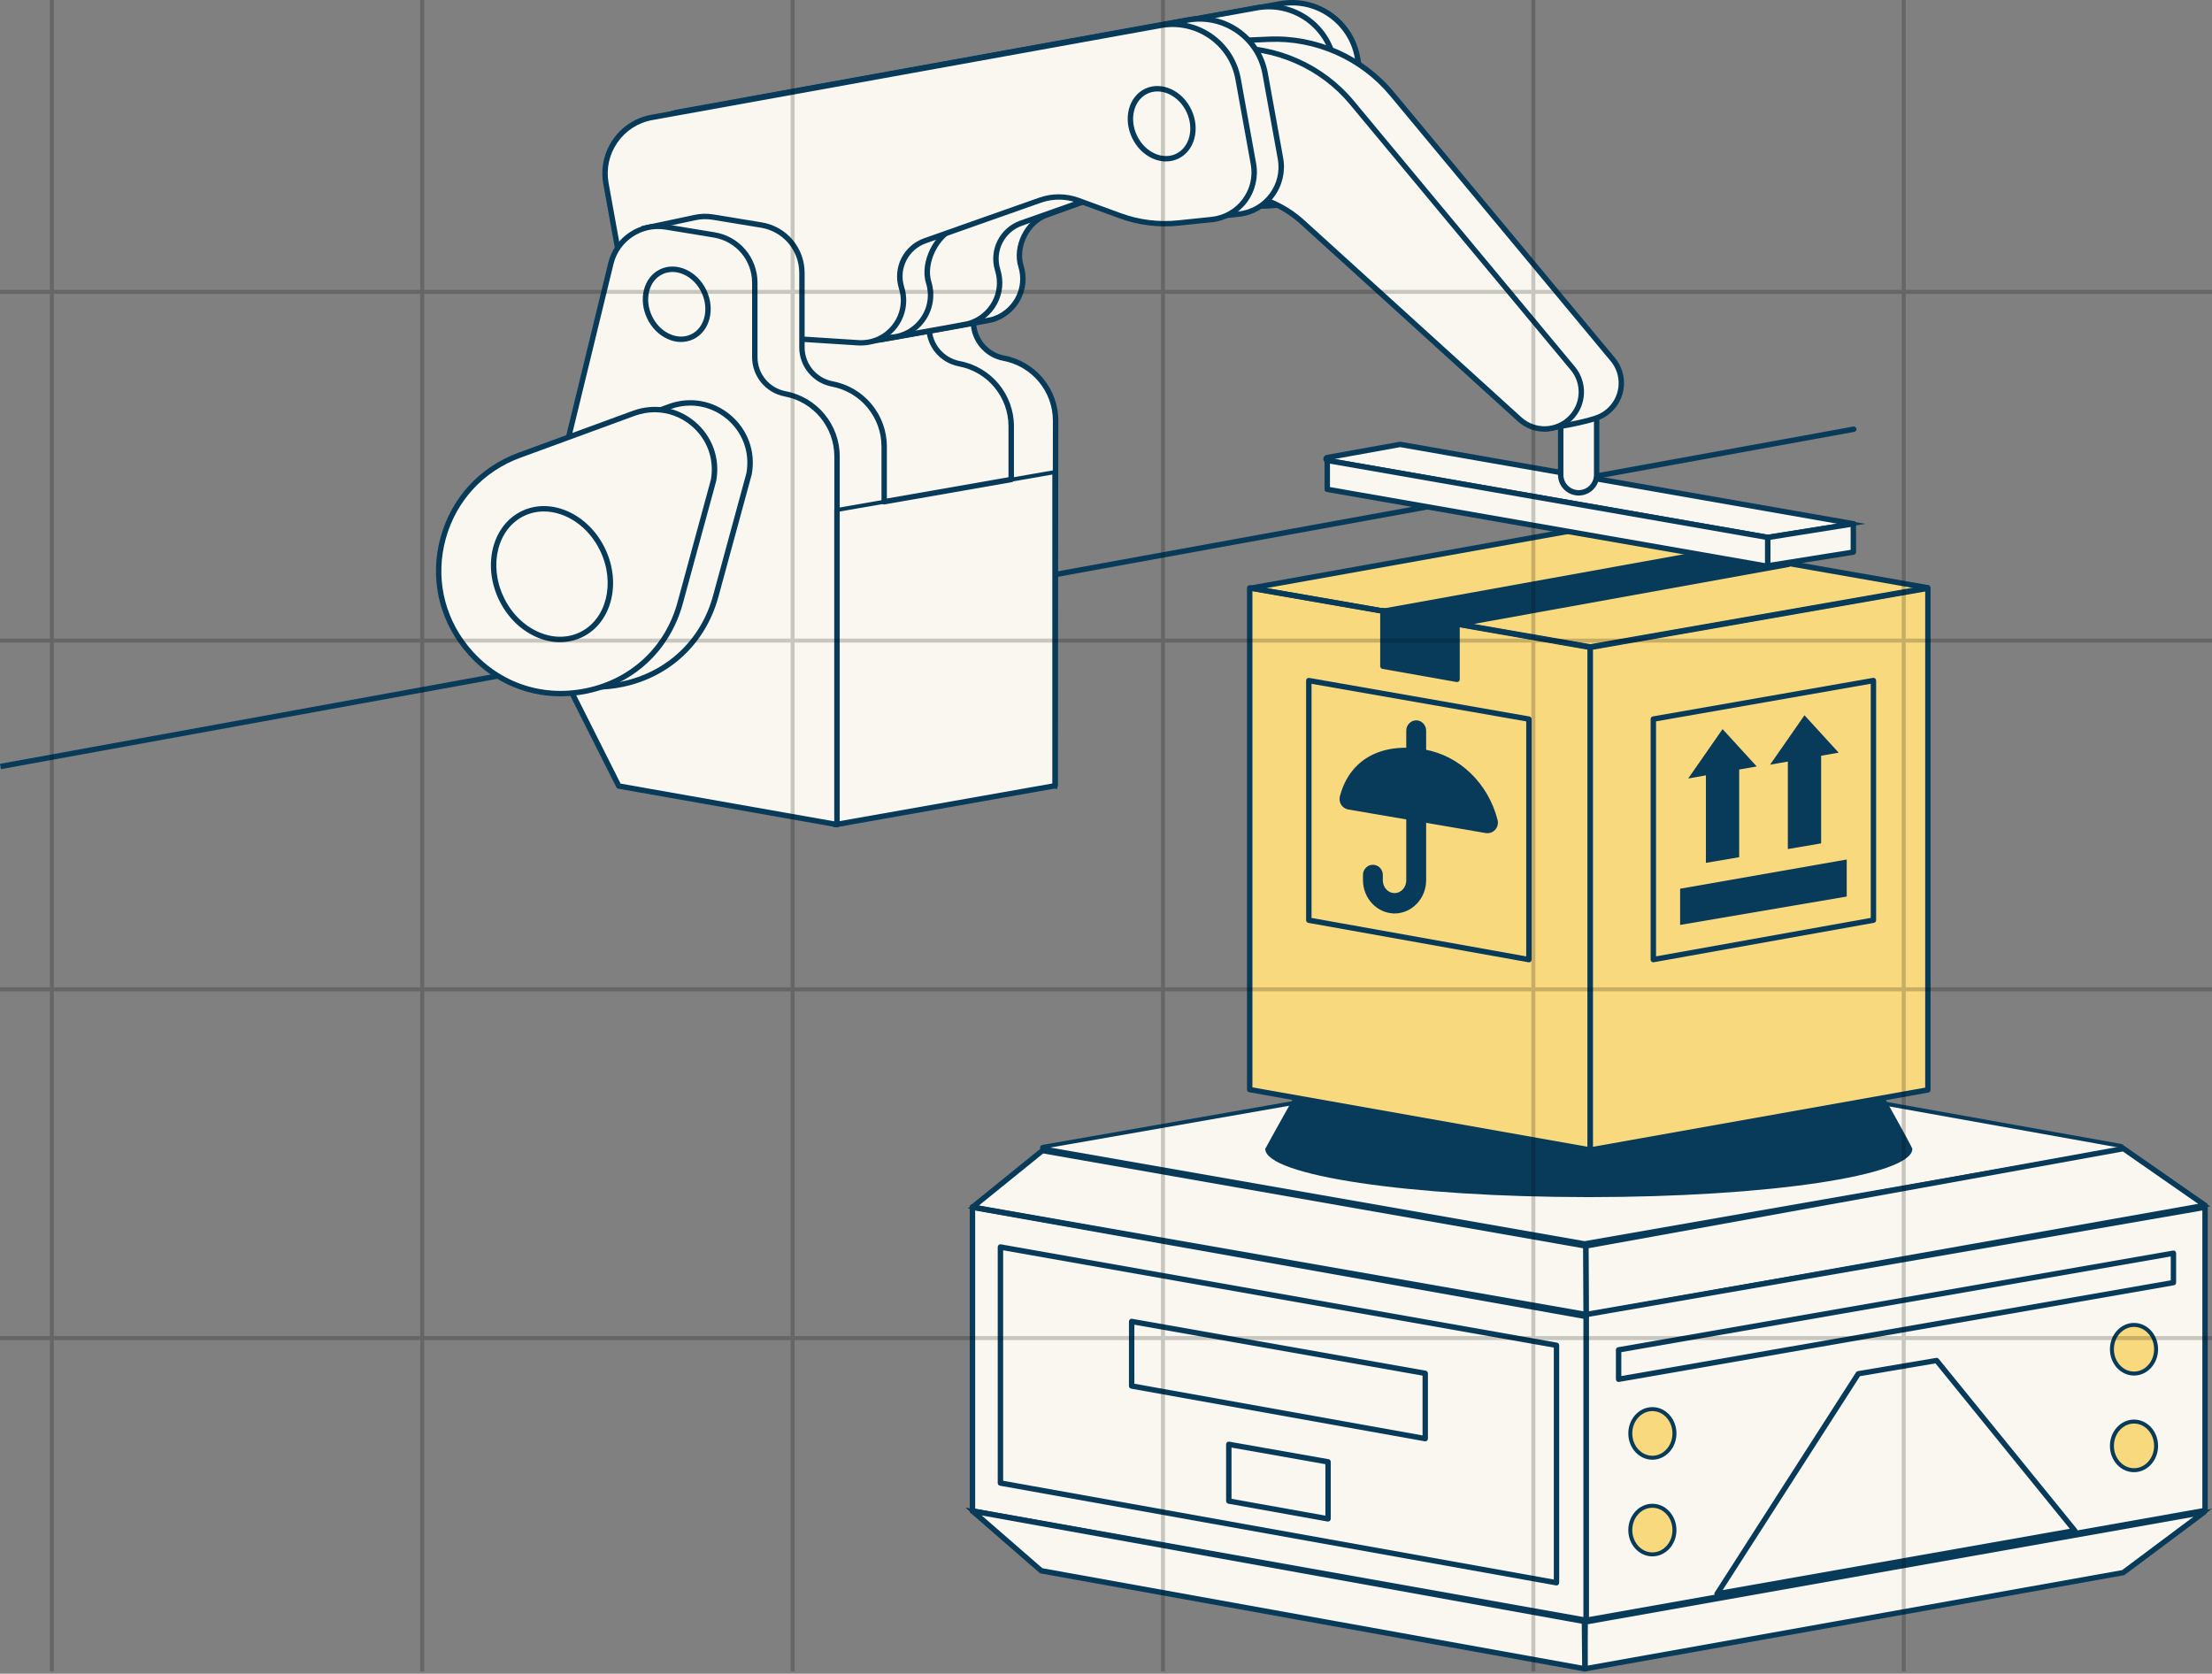 <svg width="300" height="227" viewBox="0 0 300 227" fill="none" xmlns="http://www.w3.org/2000/svg">
<rect x="0" y="0" width="300" height="227" fill="#808080" stroke="none"/>
<g clip-path="url(#clip0_783_20456)">
<path d="M0 103.597L251.35 57.85C251.55 57.812 251.74 57.947 251.778 58.147C251.815 58.347 251.68 58.537 251.48 58.574L0.13 104.316" fill="#083B5A"/>
<path d="M287.665 155.89L214.907 168.609L141.403 155.733C141.3 155.717 141.3 155.566 141.403 155.55L215.745 142.533L287.665 155.42C287.93 155.469 287.93 155.847 287.665 155.896V155.89Z" fill="#F9F7EF" stroke="#083B5A" stroke-width="0.541" stroke-miterlimit="10"/>
<path d="M215.112 178.372L215.069 168.988L288 155.782L299.06 163.48L215.112 178.372Z" fill="#F9F7EF" stroke="#083B5A" stroke-width="0.541" stroke-miterlimit="10"/>
<path d="M215.112 178.739C215.026 178.739 214.944 178.706 214.874 178.652C214.793 178.582 214.744 178.479 214.744 178.371L214.701 168.993C214.701 168.814 214.825 168.663 215.004 168.631L287.935 155.425C288.032 155.409 288.13 155.425 288.211 155.484L299.276 163.182C299.4 163.268 299.454 163.414 299.427 163.56C299.395 163.706 299.281 163.82 299.135 163.841L215.188 178.728C215.188 178.728 215.144 178.733 215.123 178.733L215.112 178.739ZM215.436 169.295L215.48 177.933L298.124 163.274L287.913 156.171L215.436 169.295Z" fill="#083B5A"/>
<path d="M298.93 205.091L287.951 213.291L214.95 226.334L214.982 219.978L298.93 205.091Z" fill="#F9F7EF" stroke="#083B5A" stroke-width="0.541" stroke-miterlimit="10"/>
<path d="M214.95 226.703C214.863 226.703 214.782 226.67 214.712 226.616C214.631 226.546 214.582 226.443 214.582 226.335L214.614 219.978C214.614 219.8 214.744 219.649 214.917 219.616L298.865 204.73C299.032 204.702 299.2 204.789 299.265 204.946C299.335 205.103 299.286 205.286 299.146 205.384L288.167 213.589C288.124 213.622 288.07 213.649 288.01 213.654L215.004 226.692C215.004 226.692 214.96 226.697 214.939 226.697L214.95 226.703ZM215.35 220.287L215.323 225.897L287.805 212.951L297.475 205.724L215.35 220.292V220.287Z" fill="#083B5A"/>
<path d="M215.112 219.75V178.279L299.059 163.728V204.858L215.112 219.75Z" fill="#F9F7EF" stroke="#083B5A" stroke-width="0.541" stroke-miterlimit="10"/>
<path d="M215.112 220.118C215.025 220.118 214.944 220.086 214.874 220.032C214.793 219.961 214.744 219.859 214.744 219.751V178.28C214.744 178.101 214.874 177.95 215.047 177.918L298.994 163.366C299.102 163.35 299.211 163.377 299.292 163.447C299.373 163.517 299.421 163.62 299.421 163.728V204.859C299.421 205.037 299.292 205.188 299.119 205.221L215.171 220.107C215.171 220.107 215.128 220.113 215.106 220.113L215.112 220.118ZM215.479 178.593V219.313L298.692 204.556V164.171L215.479 178.593Z" fill="#083B5A"/>
<path d="M215.112 219.751V178.28L131.895 163.712V204.934L215.112 219.751Z" fill="#F9F7EF" stroke="#083B5A" stroke-width="0.541" stroke-miterlimit="10"/>
<path d="M211.101 215.032C211.101 215.032 211.058 215.032 211.036 215.027L135.619 201.502C135.446 201.47 135.316 201.318 135.316 201.14V169.128C135.316 169.02 135.365 168.918 135.446 168.847C135.527 168.777 135.64 168.75 135.743 168.766L211.161 182.096C211.334 182.129 211.463 182.28 211.463 182.458V214.664C211.463 214.773 211.415 214.875 211.333 214.946C211.269 215 211.182 215.032 211.096 215.032H211.101ZM136.051 200.832L210.733 214.227V182.772L136.051 169.572V200.837V200.832Z" fill="#083B5A"/>
<path d="M193.301 195.486C193.301 195.486 193.258 195.486 193.236 195.48L153.414 188.34C153.241 188.307 153.111 188.156 153.111 187.978V179.226C153.111 179.118 153.159 179.015 153.241 178.945C153.322 178.875 153.435 178.848 153.538 178.864L193.36 185.902C193.533 185.934 193.663 186.086 193.663 186.264V195.118C193.663 195.226 193.614 195.329 193.533 195.399C193.468 195.453 193.382 195.486 193.295 195.486H193.301ZM153.846 187.669L192.933 194.68V186.572L153.846 179.664V187.669Z" fill="#083B5A"/>
<path d="M180.122 206.366C180.122 206.366 180.079 206.366 180.057 206.361L166.592 203.944C166.419 203.912 166.289 203.761 166.289 203.582V195.89C166.289 195.782 166.338 195.679 166.419 195.609C166.5 195.539 166.613 195.512 166.716 195.528L180.181 197.906C180.354 197.939 180.484 198.09 180.484 198.269V205.993C180.484 206.101 180.435 206.204 180.354 206.274C180.289 206.328 180.203 206.361 180.116 206.361L180.122 206.366ZM167.024 203.279L179.754 205.561V198.582L167.024 196.333V203.279Z" fill="#083B5A"/>
<path d="M232.874 216.534C232.755 216.534 232.636 216.475 232.566 216.372C232.485 216.253 232.485 216.091 232.566 215.972L251.723 186.123C251.777 186.036 251.869 185.977 251.972 185.961L262.588 184.166C262.718 184.145 262.853 184.193 262.934 184.296L281.681 207.377C281.762 207.48 281.783 207.615 281.74 207.74C281.697 207.864 281.589 207.95 281.459 207.972L232.939 216.54C232.939 216.54 232.896 216.545 232.874 216.545V216.534ZM252.253 186.653L233.636 215.659L280.713 207.345L262.496 184.912L252.253 186.647V186.653Z" fill="#083B5A"/>
<path d="M215.112 178.549L215.069 168.987L141.381 156.052L131.895 163.733L215.112 178.549Z" fill="#F9F7EF" stroke="#083B5A" stroke-width="0.541" stroke-miterlimit="10"/>
<path d="M215.112 178.918C215.112 178.918 215.069 178.918 215.047 178.912L131.824 164.096C131.684 164.069 131.57 163.966 131.532 163.826C131.494 163.685 131.543 163.539 131.657 163.447L141.143 155.766C141.224 155.701 141.332 155.669 141.435 155.69L215.123 168.631C215.296 168.663 215.426 168.815 215.426 168.993L215.469 178.556C215.469 178.664 215.42 178.766 215.339 178.837C215.274 178.891 215.188 178.923 215.101 178.923L215.112 178.918ZM132.748 163.512L214.744 178.112L214.701 169.296L141.478 156.442L132.743 163.512H132.748Z" fill="#083B5A"/>
<path d="M214.95 226.335L214.891 219.908L131.895 204.935L141.219 213.037L214.95 226.335Z" fill="#F9F7EF" stroke="#083B5A" stroke-width="0.541" stroke-miterlimit="10"/>
<path d="M215.112 220.118C215.112 220.118 215.069 220.118 215.047 220.113L131.824 205.296C131.651 205.264 131.521 205.113 131.521 204.934V163.717C131.521 163.609 131.57 163.506 131.651 163.436C131.732 163.366 131.846 163.339 131.949 163.355L215.172 177.923C215.345 177.955 215.474 178.107 215.474 178.285V219.756C215.474 219.864 215.426 219.967 215.345 220.037C215.28 220.091 215.193 220.124 215.107 220.124L215.112 220.118ZM132.257 204.626L214.745 219.313V178.593L132.257 164.155V204.632V204.626Z" fill="#083B5A"/>
<path d="M131.895 163.733L215.118 178.55" stroke="#083B5A" stroke-width="0.541" stroke-miterlimit="10"/>
<path d="M214.95 226.334L214.89 219.907L131.894 204.934L141.219 213.036L214.95 226.334Z" fill="#F9F7EF" stroke="#083B5A" stroke-width="0.541" stroke-miterlimit="10"/>
<path d="M214.95 226.702C214.95 226.702 214.906 226.702 214.885 226.696L141.159 213.404C141.094 213.393 141.035 213.361 140.981 213.318L131.656 205.209C131.532 205.101 131.494 204.923 131.564 204.772C131.635 204.62 131.797 204.539 131.959 204.572L214.955 219.55C215.128 219.583 215.258 219.734 215.258 219.907L215.317 226.329C215.317 226.437 215.269 226.539 215.187 226.615C215.123 226.669 215.036 226.702 214.95 226.702ZM141.386 212.696L214.577 225.896L214.523 220.22L133.137 205.534L141.381 212.701L141.386 212.696Z" fill="#083B5A"/>
<path d="M224.102 197.708C225.755 197.708 227.096 196.232 227.096 194.411C227.096 192.59 225.755 191.113 224.102 191.113C222.448 191.113 221.107 192.59 221.107 194.411C221.107 196.232 222.448 197.708 224.102 197.708Z" fill="#F9D97D" stroke="#083B5A" stroke-width="0.541" stroke-miterlimit="10"/>
<path d="M224.102 210.816C225.755 210.816 227.096 209.34 227.096 207.519C227.096 205.698 225.755 204.222 224.102 204.222C222.448 204.222 221.107 205.698 221.107 207.519C221.107 209.34 222.448 210.816 224.102 210.816Z" fill="#F9D97D" stroke="#083B5A" stroke-width="0.541" stroke-miterlimit="10"/>
<path d="M289.422 186.291C291.076 186.291 292.417 184.815 292.417 182.994C292.417 181.173 291.076 179.696 289.422 179.696C287.768 179.696 286.427 181.173 286.427 182.994C286.427 184.815 287.768 186.291 289.422 186.291Z" fill="#F9D97D" stroke="#083B5A" stroke-width="0.541" stroke-miterlimit="10"/>
<path d="M289.422 199.399C291.076 199.399 292.417 197.923 292.417 196.102C292.417 194.281 291.076 192.805 289.422 192.805C287.768 192.805 286.427 194.281 286.427 196.102C286.427 197.923 287.768 199.399 289.422 199.399Z" fill="#F9D97D" stroke="#083B5A" stroke-width="0.541" stroke-miterlimit="10"/>
<path d="M219.523 187.432C219.436 187.432 219.355 187.4 219.285 187.345C219.204 187.275 219.155 187.173 219.155 187.064V183.081C219.155 182.902 219.285 182.751 219.458 182.718L294.708 169.61C294.816 169.594 294.924 169.621 295.005 169.691C295.086 169.761 295.135 169.864 295.135 169.972V173.956C295.135 174.134 295.005 174.286 294.832 174.318L219.582 187.427C219.582 187.427 219.539 187.427 219.517 187.427L219.523 187.432ZM219.89 183.389V186.627L294.405 173.648V170.41L219.89 183.389Z" fill="#083B5A"/>
<path d="M171.598 155.815C171.598 159.431 191.247 162.361 215.48 162.361C239.712 162.361 259.361 159.431 259.361 155.815C259.361 155.615 255.221 148.215 255.221 148.215C255.221 148.215 238.383 149.269 215.48 149.269C192.576 149.269 175.619 148.582 175.619 148.582C175.619 148.582 171.598 155.761 171.598 155.82V155.815Z" fill="#083B5A"/>
<path d="M215.479 143.517C226.02 143.517 235.923 144.128 243.366 145.241C252.145 146.55 254.491 148.144 254.491 148.879C254.491 149.615 252.15 151.209 243.366 152.517C235.923 153.631 226.015 154.242 215.479 154.242C204.944 154.242 195.036 153.631 187.592 152.517C178.814 151.209 176.468 149.615 176.468 148.879C176.468 148.144 178.808 146.55 187.592 145.241C195.036 144.128 204.944 143.517 215.479 143.517ZM215.479 142.977C193.636 142.977 175.927 145.62 175.927 148.879C175.927 152.139 193.636 154.782 215.479 154.782C237.323 154.782 255.031 152.139 255.031 148.879C255.031 145.62 237.323 142.977 215.479 142.977Z" fill="#083B5A"/>
<path d="M169.679 79.765L215.685 87.809L261.324 79.814C261.389 79.803 261.389 79.711 261.324 79.7L215.161 71.619L169.673 79.771L169.679 79.765Z" fill="#F9D97D"/>
<path d="M232.491 74.803L187.755 82.879L197.798 84.635L242.561 76.543L232.491 74.803Z" fill="#083B5A"/>
<path d="M197.798 85.003C197.798 85.003 197.755 85.003 197.733 84.998L187.69 83.241C187.517 83.208 187.387 83.057 187.387 82.879C187.387 82.7 187.512 82.549 187.69 82.516L232.426 74.441C232.469 74.435 232.512 74.435 232.556 74.441L242.626 76.176C242.799 76.208 242.929 76.359 242.929 76.538C242.929 76.716 242.804 76.868 242.626 76.9L197.863 84.992C197.863 84.992 197.82 84.998 197.798 84.998V85.003ZM189.852 82.873L197.798 84.262L240.453 76.549L232.496 75.176L189.858 82.873H189.852Z" fill="#083B5A"/>
<path d="M215.68 155.977V87.738L169.49 79.738V147.783L215.68 155.977Z" fill="#F9D97D"/>
<path d="M197.615 92.138V84.555L187.555 82.809V90.355L197.615 92.138Z" fill="#083B5A"/>
<path d="M197.615 92.506C197.615 92.506 197.571 92.506 197.55 92.501L187.49 90.717C187.317 90.684 187.188 90.533 187.188 90.355V82.814C187.188 82.706 187.236 82.603 187.317 82.533C187.398 82.463 187.506 82.436 187.615 82.452L197.674 84.192C197.853 84.225 197.977 84.376 197.977 84.555V92.138C197.977 92.247 197.928 92.349 197.847 92.42C197.782 92.474 197.696 92.506 197.609 92.506H197.615ZM187.923 90.047L197.247 91.701V84.863L187.923 83.246V90.047Z" fill="#083B5A"/>
<path d="M215.68 156.34C215.68 156.34 215.636 156.34 215.615 156.334L169.425 148.14C169.252 148.107 169.122 147.956 169.122 147.777V79.733C169.122 79.625 169.171 79.522 169.252 79.452C169.333 79.382 169.441 79.355 169.549 79.371L215.739 87.376C215.918 87.409 216.042 87.56 216.042 87.739V155.972C216.042 156.08 215.993 156.183 215.912 156.253C215.847 156.307 215.761 156.34 215.674 156.34H215.68ZM169.857 147.475L215.312 155.534V88.047L169.857 80.171V147.475Z" fill="#083B5A"/>
<path d="M207.361 130.518C207.361 130.518 207.318 130.518 207.296 130.512L177.441 125.166C177.268 125.134 177.139 124.982 177.139 124.804V92.306C177.139 92.198 177.187 92.095 177.268 92.025C177.349 91.955 177.463 91.928 177.566 91.944L207.42 97.171C207.593 97.204 207.723 97.355 207.723 97.533V130.156C207.723 130.264 207.674 130.366 207.593 130.437C207.528 130.491 207.442 130.523 207.355 130.523L207.361 130.518ZM177.874 124.496L206.993 129.712V97.841L177.874 92.744V124.496Z" fill="#083B5A"/>
<path d="M189.106 123.886C189.106 123.886 189.052 123.886 189.041 123.886C187.939 123.859 186.89 123.383 186.101 122.545C185.295 121.691 184.852 120.561 184.852 119.356V118.664C184.852 117.902 185.457 117.286 186.198 117.286C186.566 117.286 186.912 117.437 187.166 117.707C187.409 117.967 187.544 118.307 187.544 118.669V119.394C187.544 119.864 187.717 120.307 188.025 120.637C188.322 120.956 188.717 121.129 189.139 121.129C189.139 121.129 189.149 121.129 189.155 121.129C189.566 121.124 189.949 120.945 190.241 120.637C190.555 120.307 190.722 119.869 190.722 119.394V99.08C190.728 98.685 190.895 98.307 191.182 98.047C191.463 97.793 191.836 97.669 192.209 97.707C192.89 97.777 193.42 98.388 193.42 99.107V119.367C193.42 120.567 192.977 121.702 192.171 122.551C191.376 123.394 190.322 123.87 189.193 123.891L189.144 123.524L189.155 123.891H189.106V123.886ZM186.198 118.021C185.863 118.021 185.587 118.313 185.587 118.664V119.356C185.587 120.367 185.955 121.324 186.63 122.037C187.285 122.729 188.155 123.124 189.079 123.151L189.106 123.518V123.151H189.133H189.176C190.106 123.129 190.976 122.74 191.636 122.042C192.312 121.324 192.685 120.372 192.685 119.361V99.102C192.685 98.761 192.436 98.464 192.133 98.431C191.966 98.415 191.798 98.469 191.674 98.583C191.539 98.707 191.463 98.885 191.463 99.075V119.388C191.458 120.048 191.214 120.669 190.776 121.134C190.344 121.594 189.771 121.848 189.155 121.859C189.144 121.859 189.128 121.859 189.117 121.859C188.517 121.859 187.933 121.605 187.495 121.134C187.057 120.669 186.814 120.048 186.814 119.388V118.664C186.814 118.491 186.749 118.329 186.636 118.205C186.522 118.08 186.366 118.015 186.203 118.015L186.198 118.021Z" fill="#083B5A"/>
<path d="M182.922 109.427C182.311 109.324 181.917 108.713 182.079 108.108C183.468 102.794 188.144 101.146 193.128 102.011C197.923 102.843 201.55 106.578 202.76 111.297C202.955 112.049 202.323 112.751 201.566 112.622L182.928 109.427H182.922Z" fill="#083B5A"/>
<path d="M201.739 113.005C201.658 113.005 201.577 112.999 201.496 112.983L182.857 109.788C182.468 109.724 182.117 109.491 181.901 109.156C181.684 108.821 181.62 108.405 181.717 108.015C183.025 103.01 187.312 100.632 193.182 101.648C197.933 102.469 201.831 106.221 203.106 111.205C203.231 111.686 203.106 112.189 202.771 112.551C202.501 112.843 202.123 113.005 201.734 113.005H201.739ZM182.982 109.064L201.62 112.259C201.852 112.297 202.074 112.221 202.236 112.048C202.398 111.87 202.463 111.621 202.398 111.383C201.193 106.68 197.528 103.145 193.058 102.372C187.598 101.426 183.625 103.605 182.425 108.199C182.376 108.388 182.409 108.588 182.517 108.756C182.625 108.924 182.787 109.032 182.982 109.064Z" fill="#083B5A"/>
<path d="M215.68 155.978V87.739L261.464 79.728V147.821L215.68 155.978Z" fill="#F9D97D"/>
<path d="M215.68 156.34C215.593 156.34 215.512 156.307 215.442 156.253C215.361 156.183 215.312 156.08 215.312 155.972V87.739C215.312 87.56 215.442 87.409 215.615 87.376L261.405 79.36C261.513 79.338 261.621 79.371 261.702 79.441C261.783 79.511 261.832 79.614 261.832 79.722V147.821C261.832 147.999 261.702 148.151 261.529 148.183L215.739 156.334C215.739 156.334 215.696 156.34 215.674 156.34H215.68ZM216.047 88.047V155.534L261.102 147.513V80.16L216.047 88.047Z" fill="#083B5A"/>
<path d="M250.459 116.572V121.594L227.864 125.443V120.535L250.459 116.572Z" fill="#083B5A"/>
<path d="M228.956 105.589L233.621 98.886L238.253 103.951L235.875 104.367V116.259L231.361 117.027V105.156L228.956 105.589Z" fill="#083B5A"/>
<path d="M240.064 103.713L244.729 97.01L249.367 102.08L246.988 102.496V114.383L242.475 115.156V103.286L240.064 103.713Z" fill="#083B5A"/>
<path d="M224.231 130.517C224.145 130.517 224.064 130.485 223.993 130.431C223.912 130.361 223.864 130.258 223.864 130.15V97.528C223.864 97.349 223.994 97.198 224.166 97.165L254.021 91.938C254.129 91.917 254.237 91.949 254.318 92.019C254.399 92.09 254.448 92.192 254.448 92.3V124.798C254.448 124.977 254.318 125.128 254.145 125.16L224.291 130.507C224.291 130.507 224.248 130.512 224.226 130.512L224.231 130.517ZM224.599 97.836V129.707L253.718 124.49V92.738L224.599 97.836Z" fill="#083B5A"/>
<path d="M215.685 88.176C215.685 88.176 215.642 88.176 215.62 88.17L169.614 80.127C169.441 80.094 169.311 79.943 169.311 79.765C169.311 79.586 169.441 79.435 169.614 79.403L215.101 71.251C215.144 71.246 215.188 71.246 215.231 71.251L261.394 79.332C261.599 79.365 261.745 79.543 261.745 79.749C261.745 79.954 261.599 80.132 261.394 80.17L215.755 88.165C215.755 88.165 215.712 88.17 215.69 88.17L215.685 88.176ZM171.781 79.759L215.685 87.435L259.523 79.754L215.161 71.986L171.781 79.759Z" fill="#083B5A"/>
<path d="M119.953 25.948L126.505 27.024C129.683 27.548 132.018 30.294 132.018 33.516V43.613C132.018 46.041 133.748 48.127 136.132 48.576C140.213 49.343 143.164 52.906 143.164 57.057L143.083 106.571L101.223 77.23L111.385 26.646C111.385 26.646 118.494 25.705 119.953 25.943V25.948Z" fill="#F9F7EF" stroke="#083B5A" stroke-width="0.541" stroke-miterlimit="10"/>
<path d="M143.083 106.944C143.008 106.944 142.937 106.923 142.873 106.88L101.012 77.538C100.893 77.457 100.834 77.306 100.861 77.166L111.023 26.581C111.056 26.43 111.18 26.311 111.337 26.289C111.629 26.251 118.515 25.343 120.013 25.586L126.564 26.662C129.937 27.213 132.386 30.1 132.386 33.516V43.614C132.386 45.862 133.991 47.797 136.202 48.219C140.451 49.019 143.537 52.738 143.537 57.062L143.456 106.577C143.456 106.712 143.381 106.842 143.256 106.901C143.202 106.928 143.143 106.944 143.089 106.944H143.083ZM101.629 77.074L142.716 105.874L142.797 57.062C142.797 53.09 139.964 49.673 136.062 48.938C133.505 48.457 131.645 46.219 131.645 43.614V33.516C131.645 30.462 129.456 27.884 126.44 27.386L119.888 26.311C118.786 26.127 113.829 26.705 111.688 26.981L101.623 77.074H101.629Z" fill="#083B5A"/>
<path d="M113.926 26.705L120.478 27.781C123.656 28.305 125.991 31.051 125.991 34.273V44.37C125.991 46.797 127.721 48.884 130.105 49.333C134.186 50.1 137.138 53.663 137.138 57.814V103.977L107.537 102.523L95.196 77.987L106.467 31.635C107.278 28.294 110.532 26.143 113.921 26.7L113.926 26.705Z" fill="#F9F7EF" stroke="#083B5A" stroke-width="0.541" stroke-miterlimit="10"/>
<path d="M137.143 104.345C137.143 104.345 137.132 104.345 137.127 104.345L107.526 102.891C107.397 102.885 107.278 102.81 107.218 102.691L94.877 78.155C94.84 78.079 94.829 77.987 94.85 77.901L106.121 31.549C106.975 28.041 110.429 25.754 113.991 26.338L120.543 27.414C123.916 27.965 126.364 30.852 126.364 34.268V44.365C126.364 46.614 127.97 48.549 130.181 48.971C134.429 49.771 137.516 53.49 137.516 57.814V103.977C137.516 104.08 137.473 104.172 137.402 104.242C137.332 104.307 137.246 104.345 137.148 104.345H137.143ZM107.77 102.172L136.775 103.593V57.814C136.775 53.841 133.943 50.425 130.04 49.69C127.483 49.209 125.624 46.971 125.624 44.365V34.268C125.624 31.214 123.435 28.635 120.418 28.138L113.867 27.062C110.683 26.538 107.591 28.587 106.829 31.722L95.591 77.944L107.775 102.172H107.77Z" fill="#083B5A"/>
<path d="M180.009 62.447L239.74 72.891L251.356 71.037L189.89 60.274L180.009 62.058C179.793 62.096 179.793 62.41 180.009 62.447Z" fill="#F9F7EF" stroke="#083B5A" stroke-width="0.541" stroke-miterlimit="10"/>
<path d="M239.74 73.257C239.74 73.257 239.696 73.257 239.675 73.252L179.944 62.809C179.668 62.76 179.479 62.533 179.479 62.252C179.479 61.971 179.668 61.744 179.944 61.695L189.825 59.911C189.868 59.906 189.912 59.906 189.955 59.911L251.421 70.674C251.599 70.706 251.724 70.857 251.724 71.036C251.724 71.214 251.594 71.365 251.415 71.398L239.799 73.252C239.799 73.252 239.761 73.252 239.74 73.252V73.257ZM181.014 62.252L239.745 72.517L249.134 71.02L189.895 60.646L181.014 62.252Z" fill="#083B5A"/>
<path d="M251.356 74.88L239.74 76.734V72.891L251.356 71.037V74.88Z" fill="#F9F7EF" stroke="#083B5A" stroke-width="0.541" stroke-miterlimit="10"/>
<path d="M239.74 77.102C239.653 77.102 239.567 77.07 239.502 77.016C239.421 76.945 239.372 76.843 239.372 76.734V72.897C239.372 72.718 239.502 72.561 239.68 72.534L251.297 70.68C251.405 70.664 251.513 70.691 251.594 70.761C251.675 70.832 251.724 70.934 251.724 71.043V74.88C251.724 75.059 251.594 75.216 251.416 75.243L239.799 77.097C239.799 77.097 239.761 77.097 239.74 77.097V77.102ZM240.107 73.21V76.308L250.989 74.572V71.475L240.107 73.21Z" fill="#083B5A"/>
<path d="M239.74 76.809L180.009 66.371V62.446L239.74 72.89V76.809Z" fill="#F9F7EF" stroke="#083B5A" stroke-width="0.541" stroke-miterlimit="10"/>
<path d="M239.74 77.177C239.74 77.177 239.696 77.177 239.675 77.171L179.944 66.728C179.771 66.695 179.641 66.544 179.641 66.366V62.447C179.641 62.339 179.69 62.236 179.771 62.166C179.852 62.096 179.965 62.068 180.068 62.085L239.799 72.528C239.972 72.561 240.102 72.712 240.102 72.89V76.809C240.102 76.917 240.053 77.02 239.972 77.09C239.907 77.144 239.821 77.177 239.734 77.177H239.74ZM180.376 66.058L239.372 76.371V73.198L180.376 62.885V66.058Z" fill="#083B5A"/>
<path d="M214.107 66.841C215.453 66.841 216.545 65.749 216.545 64.403V55.046H211.674V64.403C211.674 65.749 212.766 66.841 214.112 66.841H214.107Z" fill="#F9F7EF" stroke="#083B5A" stroke-width="0.541" stroke-miterlimit="10"/>
<path d="M214.107 67.209C212.561 67.209 211.301 65.949 211.301 64.403V55.046C211.301 54.841 211.463 54.679 211.669 54.679H216.539C216.745 54.679 216.907 54.841 216.907 55.046V64.403C216.907 65.949 215.647 67.209 214.101 67.209H214.107ZM212.036 55.414V64.403C212.036 65.544 212.966 66.474 214.107 66.474C215.247 66.474 216.177 65.544 216.177 64.403V55.414H212.042H212.036Z" fill="#083B5A"/>
<path d="M116.953 45.62C117.359 46.101 117.986 46.328 118.602 46.22C121.997 45.62 134.035 43.496 134.548 43.35C137.532 42.496 139.451 39.296 138.456 36.096C137.635 33.458 139.283 30.096 141.889 29.177L157.23 23.631C158.895 23.041 160.749 23.641 162.408 24.247L168.116 26.339C170.63 27.258 173.322 27.593 175.981 27.317L180.506 26.847C184.236 26.458 186.846 22.982 186.182 19.295L184.1 7.782C183.214 2.884 178.527 -0.37 173.625 0.517L104.591 12.998C100.391 13.755 97.607 17.776 98.364 21.977L116.948 45.62H116.953Z" fill="#F9F7EF" stroke="#083B5A" stroke-width="0.541" stroke-miterlimit="10"/>
<path d="M118.305 46.615C117.683 46.615 117.083 46.34 116.672 45.859C116.672 45.859 116.672 45.853 116.667 45.848L98.083 22.204C98.045 22.155 98.023 22.101 98.013 22.042C97.629 19.918 98.094 17.766 99.326 15.988C100.558 14.209 102.407 13.02 104.537 12.636L173.56 0.155C176.025 -0.294 178.517 0.252 180.576 1.679C182.636 3.106 184.014 5.252 184.463 7.717L186.544 19.231C186.879 21.091 186.419 23.02 185.29 24.534C184.155 26.042 182.425 27.02 180.549 27.215L176.025 27.685C173.322 27.966 170.544 27.62 167.998 26.685L162.289 24.593C160.635 23.988 158.889 23.442 157.359 23.977L142.024 29.523C139.608 30.377 138.051 33.518 138.819 35.988C139.311 37.577 139.154 39.253 138.365 40.713C137.581 42.167 136.229 43.253 134.662 43.702C134.143 43.853 123.31 45.767 118.678 46.583C118.559 46.605 118.434 46.615 118.31 46.615H118.305ZM117.24 45.388C117.559 45.767 118.056 45.945 118.543 45.859C125.629 44.61 134.046 43.113 134.456 42.999C135.835 42.605 137.024 41.642 137.716 40.367C138.408 39.086 138.548 37.61 138.116 36.21C137.24 33.394 139.019 29.81 141.775 28.837L157.111 23.291C158.873 22.669 160.76 23.253 162.538 23.907L168.246 25.999C170.695 26.896 173.354 27.226 175.949 26.956L180.473 26.485C182.176 26.307 183.679 25.458 184.701 24.091C185.728 22.723 186.128 21.042 185.819 19.361L183.738 7.847C183.328 5.577 182.057 3.598 180.16 2.279C178.263 0.96 175.965 0.463 173.69 0.874L104.656 13.355C100.694 14.074 98.045 17.858 98.71 21.815L117.234 45.383L117.24 45.388Z" fill="#083B5A"/>
<path d="M119.37 46.068C124.208 45.214 131.013 43.998 131.402 43.89C134.386 43.036 136.305 39.836 135.31 36.636C134.489 33.998 135.905 31.176 138.51 30.257L154.116 24.754C155.781 24.165 157.603 24.176 159.262 24.787L164.97 26.879C167.484 27.798 170.176 28.133 172.835 27.857L177.36 27.387C181.09 26.998 183.7 23.522 183.036 19.835L180.954 8.322C180.068 3.424 175.381 0.17 170.479 1.057L101.445 13.538C97.245 14.295 94.461 18.317 95.218 22.517C95.218 22.517 117.732 46.36 119.37 46.068Z" fill="#F9F7EF" stroke="#083B5A" stroke-width="0.541" stroke-miterlimit="10"/>
<path d="M119.321 46.442C118.829 46.442 117.245 45.664 106.413 34.658C100.645 28.799 95.002 22.825 94.948 22.766C94.899 22.712 94.867 22.647 94.856 22.577C94.061 18.188 96.986 13.966 101.38 13.177L170.409 0.695C175.5 -0.224 180.387 3.166 181.311 8.258L183.393 19.771C183.728 21.631 183.274 23.561 182.138 25.074C181.003 26.582 179.274 27.561 177.398 27.755L172.873 28.226C170.171 28.507 167.398 28.161 164.846 27.226L159.138 25.134C157.565 24.555 155.824 24.544 154.241 25.101L138.635 30.604C136.202 31.463 134.894 34.063 135.662 36.528C136.154 38.117 135.997 39.793 135.208 41.253C134.424 42.707 133.073 43.793 131.505 44.242C131.186 44.334 127.127 45.069 119.435 46.431C119.402 46.437 119.364 46.442 119.321 46.442ZM95.558 22.344C103.98 31.258 117.775 45.377 119.332 45.702C126.651 44.404 131.013 43.615 131.3 43.534C132.678 43.139 133.867 42.177 134.559 40.901C135.251 39.62 135.392 38.145 134.959 36.745C134.073 33.901 135.581 30.901 138.386 29.912L153.992 24.409C155.733 23.793 157.652 23.804 159.387 24.442L165.095 26.534C167.544 27.431 170.203 27.761 172.798 27.49L177.322 27.02C179.025 26.842 180.528 25.993 181.549 24.625C182.576 23.258 182.976 21.577 182.668 19.896L180.587 8.382C179.738 3.69 175.236 0.566 170.538 1.409L101.505 13.89C97.548 14.604 94.899 18.382 95.553 22.334L95.558 22.344Z" fill="#083B5A"/>
<path d="M188.766 12.705L218.734 48.754C220.361 50.711 220.263 53.576 218.507 55.414C218.085 55.852 217.604 56.198 217.09 56.452C215.301 57.327 209.658 58.144 209.658 58.144L182.052 28.916C179.311 26.43 175.744 25.062 172.046 25.078L163.787 25.116C158.408 25.138 154.035 20.786 154.035 15.408C154.035 10.029 158.127 5.937 163.322 5.71L172.1 5.326C178.5 5.045 184.668 7.775 188.766 12.705Z" fill="#F9F7EF" stroke="#083B5A" stroke-width="0.541" stroke-miterlimit="10"/>
<path d="M209.658 58.512C209.555 58.512 209.464 58.469 209.393 58.398L181.787 29.171C179.144 26.776 175.706 25.447 172.112 25.447C172.09 25.447 172.068 25.447 172.047 25.447L163.787 25.484C161.084 25.484 158.549 24.452 156.636 22.549C154.722 20.646 153.668 18.111 153.668 15.409C153.668 9.998 157.9 5.576 163.306 5.344L172.085 4.96C178.56 4.679 184.901 7.484 189.047 12.473L219.015 48.523C220.761 50.62 220.653 53.696 218.766 55.669C218.323 56.128 217.815 56.507 217.247 56.782C215.426 57.674 209.939 58.474 209.707 58.507C209.691 58.507 209.674 58.507 209.653 58.507L209.658 58.512ZM172.112 24.711C175.885 24.711 179.501 26.106 182.301 28.647L209.793 57.755C210.783 57.604 215.388 56.88 216.929 56.123C217.42 55.885 217.858 55.561 218.242 55.161C219.869 53.458 219.961 50.804 218.453 48.987L188.485 12.938C184.485 8.127 178.366 5.414 172.117 5.689L163.338 6.073C158.328 6.289 154.403 10.392 154.403 15.403C154.403 17.906 155.382 20.257 157.155 22.025C158.917 23.782 161.257 24.744 163.744 24.744C163.76 24.744 163.771 24.744 163.787 24.744L172.047 24.706C172.047 24.706 172.09 24.706 172.117 24.706L172.112 24.711Z" fill="#083B5A"/>
<path d="M183.344 13.91L213.312 49.959C214.939 51.916 214.842 54.781 213.085 56.619C211.209 58.581 208.112 58.695 206.101 56.867L176.636 30.121C173.895 27.635 170.328 26.267 166.63 26.283L158.371 26.321C152.992 26.343 148.619 21.991 148.619 16.613C148.619 11.234 152.711 7.142 157.906 6.915L166.684 6.531C173.084 6.25 179.252 8.98 183.349 13.91H183.344Z" fill="#F9F7EF" stroke="#083B5A" stroke-width="0.541" stroke-miterlimit="10"/>
<path d="M209.463 58.55C208.177 58.55 206.885 58.085 205.847 57.144L176.382 30.398C173.722 27.981 170.279 26.652 166.684 26.652C166.663 26.652 166.641 26.652 166.619 26.652L158.36 26.689C158.36 26.689 158.327 26.689 158.317 26.689C155.635 26.689 153.111 25.646 151.208 23.754C149.295 21.852 148.241 19.316 148.241 16.614C148.241 11.203 152.473 6.781 157.879 6.549L166.657 6.165C173.133 5.884 179.474 8.689 183.62 13.678L213.588 49.728C215.334 51.825 215.226 54.901 213.339 56.874C212.274 57.987 210.869 58.55 209.453 58.55H209.463ZM166.69 25.916C170.468 25.916 174.079 27.311 176.879 29.852L206.344 56.598C208.22 58.301 211.069 58.204 212.82 56.366C214.447 54.663 214.539 52.009 213.031 50.193L183.063 14.143C179.063 9.332 172.944 6.619 166.695 6.895L157.917 7.278C152.906 7.495 148.981 11.597 148.981 16.608C148.981 19.111 149.96 21.462 151.733 23.23C153.506 24.998 155.857 25.944 158.365 25.949L166.625 25.911C166.625 25.911 166.668 25.911 166.69 25.911V25.916Z" fill="#083B5A"/>
<path d="M89.396 43.787L120.072 45.749C124.099 46.009 127.137 42.144 125.937 38.289C125.116 35.652 127.029 31.776 129.635 30.857L144.786 25.862C146.451 25.273 148.23 25.835 149.889 26.446L155.597 28.538C158.111 29.457 160.803 29.792 163.462 29.516L167.987 29.046C171.717 28.657 174.327 25.181 173.663 21.495L171.581 9.981C170.695 5.083 166.008 1.829 161.106 2.716L92.072 15.197C87.872 15.954 85.088 19.976 85.845 24.176L89.391 43.798L89.396 43.787Z" fill="#F9F7EF" stroke="#083B5A" stroke-width="0.541" stroke-miterlimit="10"/>
<path d="M120.44 46.127C120.31 46.127 120.181 46.127 120.051 46.117L89.375 44.154C89.207 44.144 89.067 44.019 89.039 43.852L85.493 24.23C85.11 22.105 85.575 19.954 86.807 18.175C88.039 16.397 89.888 15.208 92.018 14.824L161.046 2.343C166.133 1.424 171.025 4.813 171.949 9.905L174.03 21.419C174.365 23.278 173.906 25.208 172.776 26.721C171.641 28.23 169.911 29.208 168.035 29.403L163.511 29.873C160.808 30.154 158.03 29.808 155.484 28.873L149.776 26.781C148.165 26.192 146.457 25.657 144.922 26.197L129.764 31.197C127.348 32.051 125.532 35.7 126.305 38.176C126.905 40.1 126.516 42.197 125.273 43.781C124.105 45.262 122.327 46.122 120.456 46.122L120.44 46.127ZM89.704 43.441L120.094 45.387C121.894 45.5 123.564 44.754 124.678 43.338C125.791 41.922 126.127 40.122 125.586 38.403C124.7 35.554 126.716 31.5 129.51 30.516L144.667 25.516C146.424 24.895 148.273 25.468 150.008 26.105L155.716 28.197C158.165 29.095 160.825 29.424 163.419 29.154L167.944 28.684C169.646 28.505 171.149 27.657 172.176 26.289C173.203 24.922 173.603 23.24 173.295 21.559L171.214 10.046C170.365 5.354 165.857 2.229 161.165 3.072L92.137 15.554C90.202 15.905 88.52 16.986 87.402 18.602C86.283 20.219 85.856 22.17 86.207 24.105L89.704 43.441Z" fill="#083B5A"/>
<path d="M85.72 44.523L116.397 46.485C120.424 46.744 123.462 42.88 122.262 39.025C121.44 36.388 122.856 33.566 125.462 32.647L141.067 27.144C142.732 26.555 144.554 26.566 146.213 27.177L151.922 29.268C154.435 30.187 157.127 30.523 159.787 30.247L164.311 29.777C168.041 29.387 170.652 25.912 169.987 22.225L167.906 10.711C167.019 5.814 162.333 2.56 157.43 3.446L88.396 15.928C84.196 16.684 81.412 20.706 82.169 24.906L85.715 44.528L85.72 44.523Z" fill="#F9F7EF" stroke="#083B5A" stroke-width="0.541" stroke-miterlimit="10"/>
<path d="M116.77 46.864C116.64 46.864 116.51 46.864 116.38 46.853L85.704 44.891C85.537 44.88 85.396 44.755 85.369 44.588L81.823 24.966C81.439 22.842 81.904 20.69 83.137 18.912C84.369 17.133 86.218 15.944 88.347 15.56L157.376 3.079C162.462 2.16 167.354 5.549 168.279 10.641L170.36 22.155C170.695 24.015 170.235 25.944 169.106 27.458C167.971 28.966 166.241 29.944 164.365 30.139L159.841 30.609C157.138 30.89 154.359 30.544 151.813 29.609L146.105 27.517C144.532 26.939 142.792 26.928 141.208 27.485L125.602 32.988C123.17 33.847 121.862 36.447 122.629 38.912C123.229 40.837 122.84 42.934 121.597 44.518C120.429 45.999 118.651 46.858 116.78 46.858L116.77 46.864ZM86.034 44.177L116.424 46.123C118.224 46.242 119.894 45.491 121.008 44.074C122.121 42.658 122.456 40.858 121.916 39.139C121.029 36.296 122.537 33.296 125.343 32.307L140.948 26.804C142.689 26.188 144.608 26.204 146.343 26.836L152.051 28.928C154.5 29.826 157.16 30.155 159.754 29.885L164.279 29.415C165.981 29.236 167.484 28.388 168.511 27.02C169.538 25.652 169.938 23.971 169.63 22.29L167.549 10.777C166.7 6.085 162.192 2.96 157.5 3.803L88.472 16.285C86.537 16.636 84.856 17.717 83.737 19.333C82.618 20.95 82.191 22.901 82.542 24.836L86.039 44.172L86.034 44.177Z" fill="#083B5A"/>
<path d="M159.653 21.2C161.689 20.232 162.401 17.474 161.244 15.039C160.088 12.604 157.5 11.415 155.464 12.382C153.428 13.349 152.715 16.107 153.872 18.542C155.029 20.977 157.617 22.167 159.653 21.2Z" fill="#F9F7EF" stroke="#083B5A" stroke-width="0.541" stroke-miterlimit="10"/>
<path d="M158.138 21.9C157.522 21.9 156.89 21.759 156.273 21.473C155.1 20.932 154.127 19.948 153.533 18.689C152.938 17.43 152.787 16.057 153.106 14.808C153.435 13.538 154.214 12.554 155.3 12.035C157.517 10.981 160.333 12.251 161.571 14.867C162.814 17.484 162.019 20.468 159.803 21.521C159.279 21.77 158.711 21.895 158.133 21.895L158.138 21.9ZM156.965 12.402C156.5 12.402 156.046 12.5 155.614 12.705C154.727 13.127 154.089 13.938 153.819 14.997C153.538 16.078 153.673 17.278 154.198 18.381C154.722 19.484 155.565 20.343 156.581 20.808C157.571 21.262 158.608 21.284 159.495 20.862C161.344 19.981 161.982 17.44 160.917 15.186C160.095 13.462 158.506 12.402 156.971 12.402H156.965Z" fill="#083B5A"/>
<path d="M96.699 29.445L103.251 30.521C106.429 31.045 108.764 33.791 108.764 37.013V47.11C108.764 49.537 110.494 51.624 112.878 52.072C116.959 52.84 119.911 56.402 119.911 60.554V110.495L113.202 111.809L77.964 80.727L87.234 30.98C87.234 30.98 91.824 30.034 94.207 29.504C95.002 29.331 95.84 29.299 96.689 29.439L96.699 29.445Z" fill="#F9F7EF" stroke="#083B5A" stroke-width="0.541" stroke-miterlimit="10"/>
<path d="M113.208 112.181C113.122 112.181 113.035 112.149 112.965 112.089L77.726 81.008C77.629 80.921 77.586 80.791 77.608 80.667L86.878 30.92C86.905 30.774 87.019 30.661 87.164 30.628C87.208 30.618 91.781 29.672 94.132 29.153C94.992 28.963 95.878 28.936 96.754 29.082L103.305 30.158C106.678 30.709 109.127 33.596 109.127 37.012V47.11C109.127 49.358 110.732 51.294 112.943 51.715C117.192 52.515 120.279 56.234 120.279 60.559V110.5C120.279 110.673 120.154 110.824 119.981 110.862L113.273 112.176C113.273 112.176 113.224 112.181 113.203 112.181H113.208ZM78.37 80.597L113.316 111.419L119.549 110.197V60.559C119.549 56.586 116.716 53.169 112.814 52.434C110.257 51.953 108.397 49.715 108.397 47.11V37.012C108.397 33.958 106.208 31.38 103.192 30.883L96.64 29.807C95.856 29.677 95.067 29.699 94.294 29.872C92.246 30.326 88.537 31.093 87.559 31.299L78.37 80.597Z" fill="#083B5A"/>
<path d="M90.305 30.779L96.857 31.855C100.035 32.379 102.37 35.125 102.37 38.347V48.444C102.37 50.871 104.1 52.958 106.484 53.406C110.565 54.174 113.516 57.736 113.516 61.888V111.829L83.916 106.602L75.597 90.067C72.997 84.904 72.321 78.98 73.689 73.364L82.846 35.714C83.656 32.374 86.91 30.222 90.3 30.779H90.305Z" fill="#F9F7EF" stroke="#083B5A" stroke-width="0.541" stroke-miterlimit="10"/>
<path d="M113.522 112.202C113.522 112.202 113.478 112.202 113.457 112.197L83.856 106.97C83.743 106.948 83.645 106.878 83.591 106.775L75.272 90.24C72.64 85.002 71.953 78.98 73.337 73.288L82.494 35.639C83.348 32.13 86.802 29.844 90.364 30.428L96.916 31.503C100.289 32.055 102.738 34.941 102.738 38.358V48.455C102.738 50.704 104.343 52.639 106.554 53.061C110.803 53.861 113.889 57.58 113.889 61.904V111.845C113.889 111.954 113.841 112.056 113.759 112.127C113.695 112.181 113.608 112.213 113.522 112.213V112.202ZM84.164 106.278L113.154 111.397V61.893C113.154 57.92 110.322 54.504 106.419 53.769C103.862 53.288 102.002 51.05 102.002 48.444V38.347C102.002 35.293 99.813 32.714 96.797 32.217L90.246 31.141C87.062 30.617 83.97 32.666 83.207 35.801L74.051 73.45C72.705 78.975 73.375 84.818 75.932 89.899L84.164 106.272V106.278Z" fill="#083B5A"/>
<path d="M93.877 45.683C95.913 44.716 96.626 41.958 95.469 39.523C94.312 37.088 91.724 35.898 89.688 36.865C87.652 37.832 86.94 40.59 88.096 43.025C89.253 45.46 91.841 46.65 93.877 45.683Z" fill="#F9F7EF" stroke="#083B5A" stroke-width="0.541" stroke-miterlimit="10"/>
<path d="M92.369 46.385C91.753 46.385 91.121 46.245 90.504 45.958C89.331 45.418 88.358 44.434 87.764 43.174C87.169 41.92 87.018 40.542 87.337 39.293C87.666 38.023 88.445 37.039 89.531 36.52C91.748 35.466 94.564 36.736 95.802 39.353C97.045 41.969 96.25 44.953 94.034 46.007C93.51 46.255 92.942 46.38 92.364 46.38L92.369 46.385ZM91.196 36.888C90.731 36.888 90.277 36.985 89.845 37.191C88.958 37.612 88.32 38.423 88.05 39.482C87.769 40.563 87.904 41.764 88.428 42.866C88.953 43.969 89.796 44.828 90.812 45.293C91.802 45.747 92.839 45.769 93.726 45.347C95.575 44.466 96.213 41.926 95.148 39.672C94.326 37.947 92.737 36.888 91.202 36.888H91.196Z" fill="#083B5A"/>
<path d="M101.602 64.23L97.073 80.863C93.494 93.998 76.532 97.533 68.007 86.922C60.866 78.036 64.553 64.765 75.261 60.835L90.791 55.143C96.694 52.981 102.716 58.035 101.608 64.225L101.602 64.23Z" fill="#F9F7EF" stroke="#083B5A" stroke-width="0.541" stroke-miterlimit="10"/>
<path d="M80.85 93.539C75.769 93.539 71.034 91.285 67.72 87.16C64.239 82.831 63.099 77.279 64.585 71.928C66.072 66.576 69.915 62.414 75.131 60.5L90.661 54.808C93.559 53.743 96.699 54.295 99.061 56.279C101.424 58.263 102.51 61.263 101.964 64.295C101.964 64.306 101.964 64.317 101.959 64.328L97.429 80.96C95.71 87.263 90.872 91.825 84.472 93.16C83.256 93.415 82.045 93.539 80.85 93.539ZM93.613 55.008C92.71 55.008 91.796 55.17 90.91 55.495L75.38 61.187C70.391 63.014 66.715 67.003 65.288 72.122C63.866 77.241 64.958 82.555 68.288 86.695C72.207 91.571 78.196 93.717 84.315 92.442C90.434 91.166 95.072 86.803 96.71 80.771L101.235 64.149C101.726 61.382 100.732 58.646 98.581 56.835C97.148 55.63 95.397 55.003 93.607 55.003L93.613 55.008Z" fill="#083B5A"/>
<path d="M96.781 65.132L92.251 81.765C88.672 94.9 71.71 98.436 63.185 87.825C56.045 78.938 59.731 65.668 70.439 61.738L85.969 56.046C91.872 53.883 97.894 58.938 96.786 65.127L96.781 65.132Z" fill="#F9F7EF" stroke="#083B5A" stroke-width="0.541" stroke-miterlimit="10"/>
<path d="M76.029 94.441C70.948 94.441 66.212 92.187 62.899 88.062C59.417 83.732 58.277 78.181 59.764 72.829C61.25 67.478 65.093 63.316 70.31 61.402L85.84 55.71C88.737 54.651 91.878 55.197 94.24 57.181C96.602 59.164 97.689 62.164 97.142 65.197C97.142 65.208 97.142 65.219 97.137 65.229L92.607 81.862C90.888 88.165 86.05 92.727 79.65 94.062C78.434 94.316 77.223 94.441 76.029 94.441ZM88.791 55.91C87.888 55.91 86.975 56.072 86.088 56.397L70.558 62.089C65.569 63.916 61.893 67.905 60.466 73.024C59.044 78.143 60.136 83.457 63.466 87.597C67.385 92.473 73.374 94.619 79.494 93.343C85.613 92.068 90.251 87.705 91.888 81.673L96.413 65.051C96.905 62.283 95.91 59.548 93.759 57.743C92.326 56.537 90.575 55.91 88.786 55.91H88.791Z" fill="#083B5A"/>
<path d="M78.776 86.104C82.581 84.297 83.913 79.144 81.752 74.595C79.591 70.046 74.755 67.823 70.95 69.631C67.145 71.438 65.812 76.591 67.974 81.14C70.135 85.689 74.971 87.912 78.776 86.104Z" fill="#F9F7EF" stroke="#083B5A" stroke-width="0.541" stroke-miterlimit="10"/>
<path d="M75.953 87.1C74.845 87.1 73.71 86.846 72.607 86.338C70.488 85.365 68.726 83.576 67.645 81.295C65.401 76.57 66.812 71.192 70.796 69.3C74.775 67.408 79.839 69.716 82.083 74.435C84.326 79.159 82.915 84.538 78.931 86.43C77.996 86.873 76.985 87.095 75.953 87.095V87.1ZM73.764 69.37C72.856 69.37 71.953 69.559 71.109 69.959C67.493 71.678 66.239 76.619 68.309 80.976C69.315 83.1 70.953 84.765 72.915 85.662C74.856 86.554 76.883 86.587 78.618 85.765C82.234 84.046 83.488 79.106 81.418 74.749C79.834 71.408 76.748 69.37 73.764 69.37Z" fill="#083B5A"/>
<path d="M113.516 111.803V69.164L143.084 64.023V106.576L113.516 111.803Z" fill="#F9F7EF" stroke="#083B5A" stroke-width="0.541" stroke-miterlimit="10"/>
<path d="M119.905 68.417C119.732 68.417 119.575 68.293 119.543 68.115C119.511 67.915 119.64 67.725 119.84 67.688L137.084 64.671C137.284 64.634 137.473 64.769 137.511 64.969C137.543 65.169 137.414 65.358 137.214 65.396L119.97 68.412C119.97 68.412 119.927 68.417 119.905 68.417Z" fill="#083B5A"/>
<path d="M113.516 112.17C113.43 112.17 113.348 112.138 113.278 112.084C113.197 112.013 113.148 111.911 113.148 111.803V69.164C113.148 68.959 113.311 68.796 113.516 68.796C113.721 68.796 113.884 68.959 113.884 69.164V111.365L142.717 106.262V64.018C142.717 63.813 142.879 63.65 143.084 63.65C143.29 63.65 143.452 63.813 143.452 64.018V106.57C143.452 106.748 143.322 106.9 143.149 106.932L113.581 112.165C113.581 112.165 113.538 112.17 113.516 112.17Z" fill="#083B5A"/>
<path d="M191.036 110.559V120.073L189.679 121.457L187.857 121.024L187.101 119.105L186.971 118.138L186.149 117.732L185.587 118.105L185.198 119.122L186.084 122.149L188.36 123.635L189.106 123.884L190.582 123.327L191.663 122.343L192.776 120.262L193.111 116.862V104.738V98.564L192.117 98.029L191.117 98.597L191.036 110.559Z" fill="#083B5A"/>
<g opacity="0.2" clip-path="url(#clip1_783_20456)">
<path d="M7.034 -91.101V387.955" stroke="black" stroke-width="0.541" stroke-miterlimit="10"/>
<path d="M57.263 -91.101V387.955" stroke="black" stroke-width="0.541" stroke-miterlimit="10"/>
<path d="M107.498 -91.101V387.955" stroke="black" stroke-width="0.541" stroke-miterlimit="10"/>
<path d="M157.727 -91.101V387.955" stroke="black" stroke-width="0.541" stroke-miterlimit="10"/>
<path d="M207.961 -91.101V387.955" stroke="black" stroke-width="0.541" stroke-miterlimit="10"/>
<path d="M258.19 -91.101V387.955" stroke="black" stroke-width="0.541" stroke-miterlimit="10"/>
<path d="M481.173 39.585H-115.486" stroke="black" stroke-width="0.541" stroke-miterlimit="10"/>
<path d="M481.173 86.882H-115.486" stroke="black" stroke-width="0.541" stroke-miterlimit="10"/>
<path d="M481.173 134.179H-115.486" stroke="black" stroke-width="0.541" stroke-miterlimit="10"/>
<path d="M481.173 181.481H-115.486" stroke="black" stroke-width="0.541" stroke-miterlimit="10"/>
</g>
</g>
<defs>
<clipPath id="clip0_783_20456">
<rect width="300" height="226.701" fill="white"/>
</clipPath>
<clipPath id="clip1_783_20456">
<rect width="562.172" height="479.055" fill="white" transform="translate(-61.082 -161.096)"/>
</clipPath>
</defs>
</svg>
